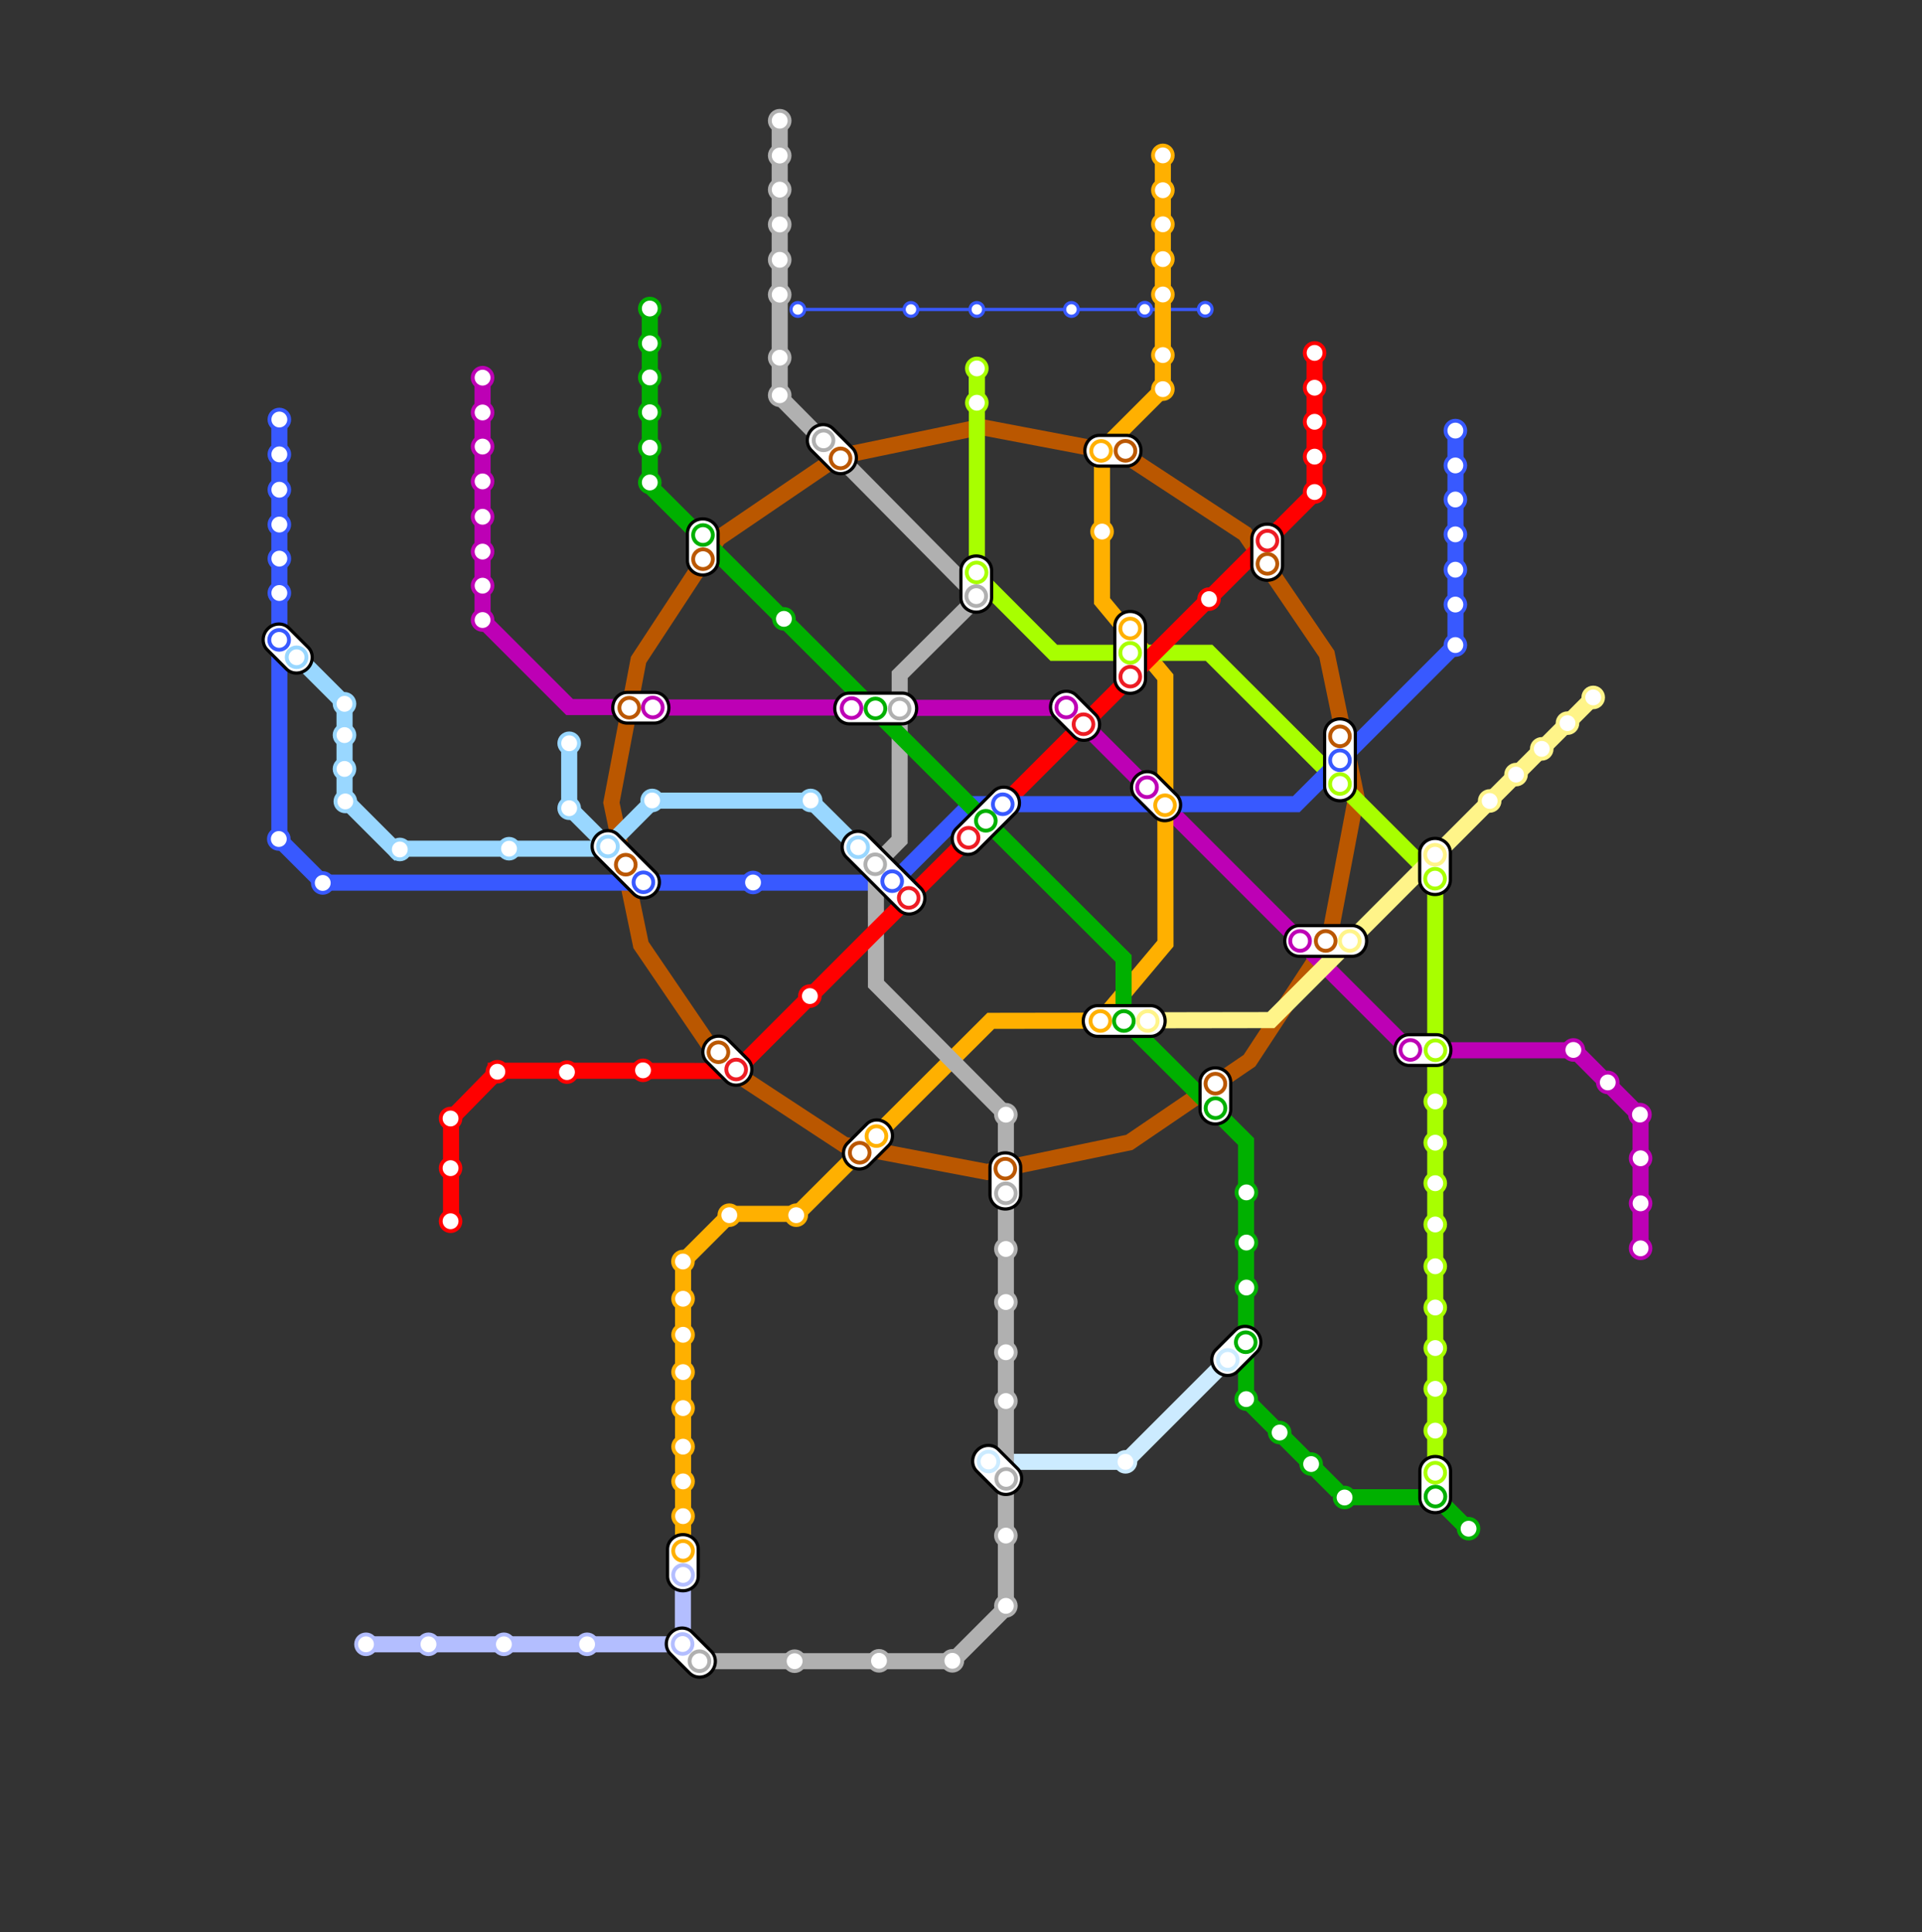 <?xml version="1.0" encoding="utf-8"?>
<!-- Generator: Adobe Illustrator 14.0.0, SVG Export Plug-In . SVG Version: 6.00 Build 43363)  -->
<!DOCTYPE svg PUBLIC "-//W3C//DTD SVG 1.1//EN" "http://www.w3.org/Graphics/SVG/1.1/DTD/svg11.dtd">
<svg version="1.1" onclick=" " xmlns="http://www.w3.org/2000/svg" xmlns:xlink="http://www.w3.org/1999/xlink" x="0px" y="0px"
	 width="5977.591px" height="6009.192px" viewBox="0 0 5977.591 6009.192" enable-background="new 0 0 5977.591 6009.192"
	 xml:space="preserve">
<rect x="0" y="0" width="5977.591" height="6009.192" fill="#333333" stroke="none"/>
<g id="lines">
	<polygon fill="none" stroke="#BA5700" stroke-width="50" points="1993.427,2938.842 1901.484,2496.253 1985.91,2052.173 
		2233.851,1674.205 2607.558,1419.893 3050.143,1327.95 3494.222,1412.375 3872.191,1660.313 4126.505,2034.024 4218.449,2476.613 
		4134.022,2920.692 3886.082,3298.66 3512.375,3552.973 3069.789,3644.915 2625.701,3560.497 2247.742,3312.551 	"/>
	<line fill="#FFFFFF" stroke="#3859FF" stroke-width="10" x1="2481.318" y1="962.448" x2="3748.361" y2="962.448"/>
	<line fill="#FFFFFF" stroke="#B0B0B0" stroke-width="50" x1="2424.957" y1="375.447" x2="2424.957" y2="1221.291"/>
	<line fill="#FFFFFF" stroke="#00B000" stroke-width="50" x1="2020.895" y1="959.531" x2="2020.895" y2="1500.532"/>
	<line fill="#FFFFFF" stroke="#BD00B5" stroke-width="50" x1="1500.835" y1="1928.365" x2="1500.835" y2="1174.542"/>
	<line fill="#FFFFFF" stroke="#3859FF" stroke-width="50" x1="868.777" y1="1308.145" x2="868.777" y2="2608.796"/>
	<line fill="#FFFFFF" stroke="#A8FFA6" stroke-width="50" x1="3038.019" y1="1145.778" x2="3038.019" y2="1252.605"/>
	<line fill="none" stroke="#FF0000" stroke-width="50" x1="4088.508" y1="1097.54" x2="4088.508" y2="1530.206"/>
	<line fill="#FFFFFF" stroke="#3859FF" stroke-width="50" x1="4526.669" y1="1345.943" x2="4526.669" y2="1992.938"/>
	<line fill="#FFFFFF" stroke="#BD00B5" stroke-width="50" x1="4385.36" y1="3268.415" x2="3555.361" y2="2438.415"/>
	<line fill="#FFFFFF" stroke="#BD00B5" stroke-width="50" x1="2042.835" y1="2200.365" x2="2680.361" y2="2200.365"/>
	<polyline fill="none" stroke="#BD00B5" stroke-width="50" points="3569.68,2451.415 3319.824,2201.559 2680.361,2201.559 	"/>
	<line fill="none" stroke="#FFB000" stroke-width="50" x1="2124.361" y1="4823.315" x2="2124.361" y2="3925.729"/>
	<line fill="#FFFFFF" stroke="#CCEBFF" stroke-width="50" x1="3070.243" y1="4546.415" x2="3500.361" y2="4546.415"/>
	<line fill="#FFFFFF" stroke="#CCEBFF" stroke-width="50" x1="3500.361" y1="4546.415" x2="3816.377" y2="4230.398"/>
	<line fill="#FFFFFF" stroke="#99D7FF" stroke-width="50" x1="1770.203" y1="2311.996" x2="1770.203" y2="2514.415"/>
	<line fill="none" stroke="#99D7FF" stroke-width="50" x1="1887.76" y1="2629.575" x2="1766.6" y2="2508.415"/>
	<line fill="none" stroke="#3859FF" stroke-width="50" x1="983.753" y1="2745.113" x2="2775.767" y2="2745.113"/>
	<line fill="none" stroke="#3859FF" stroke-width="50" x1="1003.752" y1="2746.02" x2="867.115" y2="2609.382"/>
	<line fill="none" stroke="#99D7FF" stroke-width="50" x1="1245.3" y1="2659.575" x2="1071.572" y2="2485.848"/>
	<line fill="none" stroke="#99D7FF" stroke-width="50" x1="1071.572" y1="2495.058" x2="1071.572" y2="2188.935"/>
	<line fill="none" stroke="#99D7FF" stroke-width="50" x1="1071.572" y1="2188.935" x2="921.644" y2="2039.008"/>
	<polyline fill="none" stroke="#BD00B5" stroke-width="50" points="1507.458,1934.988 1771.525,2199.055 2042.835,2199.055 	"/>
	<line fill="none" stroke="#00B000" stroke-width="50" x1="3872.361" y1="4349.993" x2="4160.36" y2="4637.993"/>
	<polyline fill="none" stroke="#FFB000" stroke-width="50" points="2479.581,3775.194 3081.361,3174.915 3423.361,3174.415 	"/>
	<polyline fill="none" stroke="#FFB000" stroke-width="50" points="3417.361,3181.415 3624.732,2934.415 3624.361,2546.415 	"/>
	<polyline fill="none" stroke="#FFB000" stroke-width="50" points="3624.361,2546.415 3624.361,2106.434 3427.362,1869.238 
		3427.187,1391.969 	"/>
	<line fill="none" stroke="#BD00B5" stroke-width="50" x1="4385.36" y1="3266.415" x2="4898.36" y2="3266.415"/>
	<line fill="none" stroke="#BD00B5" stroke-width="50" x1="4892.36" y1="3261.63" x2="5098.36" y2="3468.415"/>
	<polyline fill="none" stroke="#A8FF00" stroke-width="50" points="4472.765,2742.081 3760.23,2030.342 3277.361,2030.342 
		3032.692,1785.041 	"/>
	<line fill="none" stroke="#A8FF00" stroke-width="50" x1="3038.251" y1="1780.992" x2="3038.251" y2="1145.778"/>
	<line fill="#FFFFFF" stroke="#A8FF00" stroke-width="50" x1="4463.74" y1="2656.546" x2="4463.74" y2="4561.415"/>
	<line fill="#FFFFFF" stroke="#B0B0B0" stroke-width="50" x1="3128.361" y1="3742.079" x2="3128.361" y2="4998.022"/>
	<line fill="none" stroke="#FF0000" stroke-width="50" x1="2002.866" y1="3330.099" x2="1516.818" y2="3330.099"/>
	<line fill="none" stroke="#FF0000" stroke-width="50" x1="1544.822" y1="3334.102" x2="1400.807" y2="3481.116"/>
	<line fill="#FFFFFF" stroke="#B0B0B0" stroke-width="50" x1="2424.957" y1="1234.27" x2="3042.541" y2="1858.075"/>
	<line fill="#FFFFFF" stroke="#B0B0B0" stroke-width="50" x1="3128.361" y1="3466.761" x2="3128.361" y2="3742.08"/>
	<polyline fill="none" stroke="#99D7FF" stroke-width="50" points="1245.3,2639.575 1882.76,2639.575 2040.924,2480.963 	"/>
	<line fill="#FFFFFF" stroke="#FFB000" stroke-width="50" x1="3616.621" y1="482.447" x2="3616.621" y2="1188.589"/>
	<line fill="none" stroke="#FF0000" stroke-width="50" x1="1402.807" y1="3480.116" x2="1402.807" y2="3792.147"/>
	<line fill="none" stroke="#3859FF" stroke-width="50" x1="3017.912" y1="2502.415" x2="2778.439" y2="2741.889"/>
	<line fill="none" stroke="#FFB000" stroke-width="50" x1="3616.621" y1="1210.275" x2="3420.591" y2="1406.306"/>
	<polyline fill="none" stroke="#B0B0B0" stroke-width="50" points="3044.151,1853.859 2798.136,2098.455 2797.776,2612.776 
		2724.041,2687.626 2724.325,3060.415 3128.361,3466.761 	"/>
	<line fill="none" stroke="#FF0000" stroke-width="50" x1="4093.125" y1="1528.963" x2="3058.361" y2="2563.729"/>
	<line fill="none" stroke="#FF0000" stroke-width="50" x1="2286.549" y1="3330.874" x2="1999.412" y2="3330.641"/>
	<line fill="none" stroke="#B3BEFF" stroke-width="50" x1="1138.258" y1="5113.915" x2="2122.861" y2="5113.915"/>
	<line fill="none" stroke="#B3BEFF" stroke-width="50" x1="2123.861" y1="5113.915" x2="2123.861" y2="4894.134"/>
	<line fill="none" stroke="#FFB000" stroke-width="50" x1="2479.581" y1="3775.194" x2="2270.271" y2="3775.194"/>
	<line fill="none" stroke="#FFB000" stroke-width="50" x1="2124.036" y1="3923.433" x2="2271.273" y2="3776.196"/>
	<line fill="none" stroke="#B0B0B0" stroke-width="50" x1="2175.361" y1="5166.415" x2="2961.861" y2="5166.415"/>
	<line fill="none" stroke="#B0B0B0" stroke-width="50" x1="2966.861" y1="5161.767" x2="3129.861" y2="4998.767"/>
	<polyline fill="none" stroke="#3859FF" stroke-width="50" points="4536.322,1996.195 4031.611,2500.983 3017.912,2501.06 	"/>
	<line fill="none" stroke="#BD00B5" stroke-width="50" x1="5102.36" y1="3466.415" x2="5102.36" y2="3886.415"/>
	<polyline fill="none" stroke="#00B000" stroke-width="50" points="3494.361,3160.415 3494.365,2980.859 2020.895,1510.883 	"/>
	<polyline fill="none" stroke="#00B000" stroke-width="50" points="3496.361,3172.415 3875.361,3550.415 3875.361,4352.415 	"/>
	<line fill="none" stroke="#00B000" stroke-width="50" x1="4156.36" y1="4656.415" x2="4462.36" y2="4656.415"/>
	<line fill="none" stroke="#00B000" stroke-width="50" x1="4462.36" y1="4652.415" x2="4571.36" y2="4761.415"/>
	<line fill="none" stroke="#99D7FF" stroke-width="50" x1="2521.115" y1="2490.06" x2="2028.211" y2="2490.06"/>
	<line fill="none" stroke="#99D7FF" stroke-width="50" x1="2668.536" y1="2635.989" x2="2521.345" y2="2489.83"/>
	<polyline fill="none" stroke="#FF0000" stroke-width="50" points="2313.549,3304.874 2713.605,2904.689 3071.607,2548.471 	"/>
	<polyline fill="none" stroke="#FFF489" stroke-width="50" points="3553.065,3173.157 3953.003,3172.586 4961.657,2162.415 	"/>
</g>
<g id="пересадки2">
	<path fill="#FFFFFF" stroke="#000000" stroke-width="10" d="M2796.243,2830.078c17.552,17.552,46.94,16.677,65.569-1.952
		c18.629-18.628,19.503-48.016,1.952-65.568c-37.109-37.11-127.365-127.365-164.474-164.475
		c-17.553-17.552-46.942-16.677-65.57,1.951c-18.628,18.628-19.502,48.017-1.952,65.569
		C2668.879,2702.714,2759.134,2792.969,2796.243,2830.078z"/>
	<path fill="#FFFFFF" stroke="#000000" stroke-width="10" d="M3467.209,2111.35c0,24.822,21.4,44.984,47.745,44.984
		c26.345,0.001,47.744-20.162,47.744-44.983c0.001-52.48,0-112.239,0-164.719c0-24.823-21.4-44.986-47.745-44.985
		c-26.344,0-47.743,20.163-47.744,44.983C3467.209,1999.112,3467.209,2058.869,3467.209,2111.35z"/>
	<path fill="#FFFFFF" stroke="#000000" stroke-width="10" d="M3414,3127.661c-24.822,0-44.984,21.399-44.984,47.745
		c0,26.344,20.162,47.744,44.983,47.745c52.48,0,112.239,0,164.719,0c24.823,0,44.986-21.4,44.985-47.745
		c0-26.344-20.163-47.743-44.983-47.744C3526.238,3127.661,3466.481,3127.661,3414,3127.661z"/>
	<path fill="#FFFFFF" stroke="#000000" stroke-width="10" d="M2641.185,2155.646c-24.822,0-44.984,21.399-44.984,47.745
		c0,26.344,20.162,47.744,44.983,47.744c52.48,0,112.239,0,164.719,0c24.823,0,44.986-21.4,44.985-47.745
		c0-26.344-20.163-47.743-44.983-47.744C2753.422,2155.646,2693.665,2155.646,2641.185,2155.646z"/>
	<path fill="#FFFFFF" stroke="#000000" stroke-width="10" d="M2974.048,2577.207c-17.552,17.552-16.677,46.94,1.952,65.569
		c18.628,18.629,48.016,19.504,65.568,1.952c37.109-37.108,79.365-79.364,116.474-116.473c17.552-17.553,16.677-46.942-1.952-65.57
		c-18.628-18.628-48.017-19.502-65.568-1.953C3053.411,2497.844,3011.157,2540.098,2974.048,2577.207z"/>
	<path fill="#FFFFFF" stroke="#000000" stroke-width="10" d="M1970.66,2780.079c17.552,17.552,46.94,16.677,65.569-1.952
		c18.629-18.628,19.504-48.016,1.952-65.568c-37.108-37.109-79.364-79.364-116.473-116.474
		c-17.553-17.553-46.942-16.678-65.57,1.951c-18.628,18.628-19.502,48.017-1.953,65.568
		C1891.297,2700.715,1933.551,2742.97,1970.66,2780.079z"/>
	<path fill="#FFFFFF" stroke="#000000" stroke-width="10" d="M4040.672,2878.671c-24.822,0-44.984,21.399-44.984,47.744
		c0,26.344,20.162,47.743,44.983,47.744c52.48,0,112.239,0,164.719,0c24.823,0,44.985-21.4,44.985-47.745
		c0-26.344-20.163-47.743-44.983-47.744C4152.909,2878.671,4093.152,2878.671,4040.672,2878.671z"/>
	<path fill="#FFFFFF" stroke="#000000" stroke-width="10" d="M4119.742,2445.526c0,24.822,21.399,44.984,47.744,44.984
		s47.744-20.162,47.744-44.983c0.001-52.48,0-112.239,0.001-164.719c-0.001-24.823-21.4-44.986-47.745-44.985
		c-26.345,0-47.743,20.163-47.744,44.983C4119.742,2333.289,4119.742,2393.045,4119.742,2445.526z"/>
	<path fill="#FFFFFF" stroke="#000000" stroke-width="10" d="M2635.838,3555.609c-17.552,17.552-16.676,46.94,1.952,65.569
		c18.628,18.629,48.016,19.503,65.568,1.952c37.11-37.109,22.721-22.721,59.831-59.83c17.552-17.553,16.677-46.942-1.952-65.57
		c-18.628-18.628-48.017-19.502-65.568-1.952C2658.558,3532.889,2672.947,3518.5,2635.838,3555.609z"/>
	<path fill="#FFFFFF" stroke="#000000" stroke-width="10" d="M3105.087,4507.932c-17.552-17.552-46.939-16.677-65.568,1.952
		c-18.629,18.628-19.504,48.016-1.953,65.568c37.109,37.109,22.722,22.721,59.83,59.83c17.553,17.553,46.942,16.678,65.57-1.951
		c18.629-18.628,19.503-48.017,1.953-65.568C3127.808,4530.652,3142.197,4545.041,3105.087,4507.932z"/>
	<path fill="#FFFFFF" stroke="#000000" stroke-width="10" d="M3908.718,4205.32c17.552-17.552,16.677-46.939-1.952-65.568
		c-18.628-18.629-48.016-19.504-65.568-1.953c-37.109,37.109-22.721,22.722-59.83,59.83c-17.553,17.553-16.678,46.943,1.951,65.57
		c18.627,18.629,48.016,19.504,65.568,1.953C3885.997,4228.04,3871.609,4242.429,3908.718,4205.32z"/>
	<path fill="#FFFFFF" stroke="#000000" stroke-width="10" d="M2152.386,5076.086c-17.552-17.552-46.939-16.677-65.568,1.952
		c-18.629,18.628-19.504,48.016-1.953,65.568c37.109,37.109,22.722,22.721,59.83,59.83c17.553,17.553,46.942,16.678,65.57-1.951
		c18.629-18.628,19.503-48.017,1.953-65.568C2175.107,5098.807,2189.495,5113.195,2152.386,5076.086z"/>
	<path fill="#FFFFFF" stroke="#000000" stroke-width="10" d="M2171.605,4817.827c0-24.822-21.398-44.984-47.744-44.984
		c-26.344,0-47.743,20.161-47.745,44.983c0,52.48,0,32.133,0,84.612c0,24.823,21.4,44.986,47.745,44.985
		c26.345,0.001,47.744-20.162,47.745-44.982C2171.605,4849.959,2171.605,4870.308,2171.605,4817.827z"/>
	<path fill="#FFFFFF" stroke="#000000" stroke-width="10" d="M3078.898,3715.071c0,24.822,21.4,44.983,47.745,44.984
		s47.744-20.162,47.744-44.983c0.001-52.481,0-32.133,0-84.613c0-24.823-21.4-44.985-47.745-44.985
		c-26.344,0-47.743,20.163-47.744,44.983C3078.898,3682.939,3078.898,3662.59,3078.898,3715.071z"/>
	<path fill="#FFFFFF" stroke="#000000" stroke-width="10" d="M4415.883,4659.499c0,24.822,21.399,44.983,47.744,44.984
		c26.345,0,47.744-20.162,47.744-44.984c0.001-52.48,0-32.133,0.001-84.612c-0.001-24.823-21.4-44.985-47.745-44.985
		s-47.743,20.162-47.744,44.983C4415.883,4627.367,4415.883,4607.019,4415.883,4659.499z"/>
	<path fill="#FFFFFF" stroke="#000000" stroke-width="10" d="M2265.958,3235.1c-17.552-17.552-46.94-16.675-65.569,1.953
		c-18.629,18.628-19.503,48.016-1.952,65.568c37.108,37.11,22.721,22.721,59.83,59.831c17.553,17.553,46.942,16.677,65.57-1.952
		c18.628-18.628,19.502-48.017,1.952-65.568C2288.678,3257.82,2303.068,3272.209,2265.958,3235.1z"/>
	<path fill="#FFFFFF" stroke="#000000" stroke-width="10" d="M898.618,1953.381c-17.552-17.552-46.94-16.675-65.569,1.953
		c-18.629,18.628-19.503,48.016-1.952,65.568c37.108,37.11,22.721,22.721,59.83,59.831c17.553,17.553,46.942,16.677,65.57-1.952
		c18.628-18.628,19.502-48.017,1.952-65.568C921.338,1976.102,935.728,1990.491,898.618,1953.381z"/>
	<path fill="#FFFFFF" stroke="#000000" stroke-width="10" d="M3893.363,1759.724c0,24.822,21.4,44.983,47.745,44.984
		s47.744-20.162,47.744-44.983c0.001-52.481,0-32.133,0-84.613c0-24.823-21.4-44.985-47.745-44.985
		c-26.344,0-47.743,20.163-47.744,44.983C3893.363,1727.592,3893.363,1707.242,3893.363,1759.724z"/>
	<path fill="#FFFFFF" stroke="#000000" stroke-width="10" d="M2988.506,1858.836c0,24.822,21.4,44.983,47.745,44.984
		s47.744-20.162,47.744-44.983c0.001-52.481,0-32.133,0-84.613c0-24.823-21.4-44.985-47.745-44.985
		c-26.344,0-47.743,20.163-47.744,44.983C2988.506,1826.704,2988.506,1806.355,2988.506,1858.836z"/>
	<path fill="#FFFFFF" stroke="#000000" stroke-width="10" d="M2137.95,1743.403c0,24.822,21.4,44.983,47.745,44.984
		c26.345,0,47.744-20.162,47.744-44.983c0.001-52.481,0-32.133,0-84.613c0-24.823-21.4-44.986-47.745-44.986
		c-26.344,0-47.743,20.163-47.744,44.984C2137.95,1711.271,2137.95,1690.922,2137.95,1743.403z"/>
	<path fill="#FFFFFF" stroke="#000000" stroke-width="10" d="M2583.303,1460.554c17.552,17.552,46.94,16.676,65.569-1.952
		s19.503-48.016,1.952-65.569c-37.109-37.11-22.721-22.721-59.83-59.83c-17.553-17.552-46.941-16.677-65.57,1.952
		c-18.628,18.628-19.502,48.017-1.952,65.567C2560.583,1437.833,2546.194,1423.444,2583.303,1460.554z"/>
	<path fill="#FFFFFF" stroke="#000000" stroke-width="10" d="M1950.736,2153.379c-24.822,0-44.983,21.4-44.984,47.745
		s20.162,47.744,44.983,47.744c52.481,0.001,32.133,0,84.613,0c24.823,0,44.985-21.4,44.985-47.745
		c0-26.344-20.163-47.743-44.983-47.744C1982.867,2153.379,2003.217,2153.379,1950.736,2153.379z"/>
	<path fill="#FFFFFF" stroke="#000000" stroke-width="10" d="M3503.637,1449.614c24.822,0,44.983-21.4,44.984-47.745
		s-20.162-47.744-44.983-47.744c-52.481-0.001-32.133,0-84.613,0c-24.823,0-44.985,21.4-44.985,47.745
		c0,26.344,20.163,47.743,44.983,47.744C3471.505,1449.614,3451.156,1449.614,3503.637,1449.614z"/>
	<path fill="#FFFFFF" stroke="#000000" stroke-width="10" d="M4382.874,3218.102c-24.822,0-44.983,21.399-44.983,47.744
		c-0.001,26.345,20.161,47.744,44.983,47.744c52.48,0.001,32.133,0,84.612,0.001c24.823-0.001,44.985-21.4,44.985-47.745
		s-20.162-47.743-44.983-47.744C4415.006,3218.102,4435.355,3218.102,4382.874,3218.102z"/>
	<path fill="#FFFFFF" stroke="#000000" stroke-width="10" d="M3732.16,3450.764c0,24.822,21.4,44.984,47.745,44.984
		s47.744-20.162,47.745-44.983c0-52.481,0-32.133,0-84.613c0-24.823-21.4-44.985-47.745-44.985
		c-26.344,0-47.743,20.163-47.744,44.983C3732.16,3418.632,3732.16,3398.283,3732.16,3450.764z"/>
	<path fill="#FFFFFF" stroke="#000000" stroke-width="10" d="M4415.339,2737.054c0,24.822,21.399,44.983,47.744,44.984
		s47.744-20.162,47.745-44.983c0-52.481,0-32.133,0-84.613c0-24.823-21.4-44.986-47.745-44.986
		c-26.344,0-47.743,20.163-47.744,44.983C4415.339,2704.921,4415.339,2684.573,4415.339,2737.054z"/>
	<path fill="#FFFFFF" stroke="#000000" stroke-width="10" d="M3591.642,2539.772c17.552,17.552,46.94,16.676,65.569-1.952
		c18.629-18.628,19.503-48.017,1.952-65.569c-37.109-37.11-22.721-22.722-59.83-59.831c-17.553-17.552-46.942-16.677-65.57,1.952
		c-18.628,18.628-19.502,48.017-1.952,65.567C3568.922,2517.051,3554.532,2502.663,3591.642,2539.772z"/>
	<path fill="#FFFFFF" stroke="#000000" stroke-width="10" d="M3339.671,2289.801c17.552,17.552,46.94,16.676,65.569-1.952
		s19.503-48.017,1.952-65.568c-37.109-37.11-22.721-22.722-59.83-59.831c-17.553-17.552-46.942-16.677-65.57,1.952
		c-18.628,18.628-19.502,48.017-1.952,65.567C3316.95,2267.08,3302.561,2252.691,3339.671,2289.801z"/>
</g>
<g id="станции">
	<circle fill="#FFFFFF" stroke="#B0B0B0" stroke-width="12" cx="2424.958" cy="375.447" r="30.681"/>
	<circle fill="#FFFFFF" stroke="#B0B0B0" stroke-width="12" cx="2424.958" cy="483.783" r="30.681"/>
	<circle fill="#FFFFFF" stroke="#B0B0B0" stroke-width="12" cx="2424.958" cy="589.777" r="30.681"/>
	<circle fill="#FFFFFF" stroke="#B0B0B0" stroke-width="12" cx="2424.958" cy="698.113" r="30.681"/>
	<circle fill="#FFFFFF" stroke="#B0B0B0" stroke-width="12" cx="2424.958" cy="808.113" r="30.681"/>
	<circle fill="#FFFFFF" stroke="#B0B0B0" stroke-width="12" cx="2424.958" cy="916.448" r="30.681"/>
	<circle fill="#FFFFFF" stroke="#B0B0B0" stroke-width="12" cx="2424.958" cy="1112.443" r="30.681"/>
	<circle fill="#FFFFFF" stroke="#B0B0B0" stroke-width="12" cx="2424.958" cy="1229.27" r="30.68"/>
	<circle fill="#FFFFFF" stroke="#A8FF00" stroke-width="12" cx="3038.02" cy="1145.777" r="30.681"/>
	<circle fill="#FFFFFF" stroke="#A8FF00" stroke-width="12" cx="3038.02" cy="1252.604" r="30.68"/>
	<circle fill="#FFFFFF" stroke="#00B000" stroke-width="12" cx="2020.896" cy="959.531" r="30.681"/>
	<circle fill="#FFFFFF" stroke="#00B000" stroke-width="12" cx="2020.896" cy="1067.867" r="30.681"/>
	<circle fill="#FFFFFF" stroke="#00B000" stroke-width="12" cx="2020.896" cy="1173.861" r="30.681"/>
	<circle fill="#FFFFFF" stroke="#00B000" stroke-width="12" cx="2020.896" cy="1282.197" r="30.681"/>
	<circle fill="#FFFFFF" stroke="#00B000" stroke-width="12" cx="2020.896" cy="1392.197" r="30.681"/>
	<circle fill="#FFFFFF" stroke="#00B000" stroke-width="12" cx="2020.896" cy="1500.532" r="30.681"/>
	<circle fill="#FFFFFF" stroke="#BD00B5" stroke-width="12" cx="1500.836" cy="1174.542" r="30.681"/>
	<circle fill="#FFFFFF" stroke="#BD00B5" stroke-width="12" cx="1500.836" cy="1282.877" r="30.681"/>
	<circle fill="#FFFFFF" stroke="#BD00B5" stroke-width="12" cx="1500.836" cy="1388.872" r="30.681"/>
	<circle fill="#FFFFFF" stroke="#BD00B5" stroke-width="12" cx="1500.836" cy="1497.208" r="30.681"/>
	<circle fill="#FFFFFF" stroke="#BD00B5" stroke-width="12" cx="1500.836" cy="1607.208" r="30.681"/>
	<circle fill="#FFFFFF" stroke="#BD00B5" stroke-width="12" cx="1500.836" cy="1715.543" r="30.681"/>
	<circle fill="#FFFFFF" stroke="#BD00B5" stroke-width="12" cx="1500.836" cy="1821.538" r="30.681"/>
	<circle fill="#FFFFFF" stroke="#BD00B5" stroke-width="12" cx="1500.836" cy="1928.365" r="30.681"/>
	<circle fill="#FFFFFF" stroke="#3859FF" stroke-width="12" cx="868.778" cy="1304.752" r="30.681"/>
	<circle fill="#FFFFFF" stroke="#3859FF" stroke-width="12" cx="868.778" cy="1413.088" r="30.681"/>
	<circle fill="#FFFFFF" stroke="#3859FF" stroke-width="12" cx="868.778" cy="1523.088" r="30.681"/>
	<circle fill="#FFFFFF" stroke="#3859FF" stroke-width="12" cx="868.778" cy="1631.423" r="30.681"/>
	<circle fill="#FFFFFF" stroke="#3859FF" stroke-width="12" cx="868.778" cy="1737.418" r="30.681"/>
	<circle fill="#FFFFFF" stroke="#3859FF" stroke-width="12" cx="868.778" cy="1844.245" r="30.681"/>
	<circle fill="#FFFFFF" stroke="#FF0000" stroke-width="12" cx="4088.509" cy="1097.54" r="30.681"/>
	<circle fill="#FFFFFF" stroke="#FF0000" stroke-width="12" cx="4088.509" cy="1205.875" r="30.681"/>
	<circle fill="#FFFFFF" stroke="#FF0000" stroke-width="12" cx="4088.509" cy="1311.87" r="30.681"/>
	<circle fill="#FFFFFF" stroke="#FF0000" stroke-width="12" cx="4088.509" cy="1420.206" r="30.681"/>
	<circle fill="#FFFFFF" stroke="#FF0000" stroke-width="12" cx="4088.509" cy="1530.206" r="30.681"/>
	<circle fill="#FFFFFF" stroke="#3859FF" stroke-width="12" cx="4526.323" cy="1339.199" r="30.68"/>
	<circle fill="#FFFFFF" stroke="#3859FF" stroke-width="12" cx="4526.323" cy="1447.535" r="30.681"/>
	<circle fill="#FFFFFF" stroke="#3859FF" stroke-width="12" cx="4526.323" cy="1553.53" r="30.681"/>
	<circle fill="#FFFFFF" stroke="#3859FF" stroke-width="12" cx="4526.323" cy="1661.865" r="30.681"/>
	<circle fill="#FFFFFF" stroke="#3859FF" stroke-width="12" cx="4526.323" cy="1771.865" r="30.681"/>
	<circle fill="#FFFFFF" stroke="#3859FF" stroke-width="12" cx="4526.323" cy="1880.201" r="30.681"/>
	<circle fill="#FFFFFF" stroke="#3859FF" stroke-width="12" cx="4526.323" cy="2006.195" r="30.681"/>
	<circle fill="#FFFFFF" stroke="#3859FF" stroke-width="12" cx="4167.39" cy="2364.452" r="30.681"/>
	<circle fill="#FFFFFF" stroke="#3859FF" stroke-width="10" cx="2481.319" cy="962.448" r="21.26"/>
	<circle fill="#FFFFFF" stroke="#3859FF" stroke-width="10" cx="2833.131" cy="962.448" r="21.26"/>
	<circle fill="#FFFFFF" stroke="#3859FF" stroke-width="10" cx="3038.019" cy="962.448" r="21.26"/>
	<circle fill="#FFFFFF" stroke="#3859FF" stroke-width="10" cx="3332.319" cy="962.448" r="21.26"/>
	<circle fill="#FFFFFF" stroke="#3859FF" stroke-width="10" cx="3560.26" cy="961.945" r="21.26"/>
	<circle fill="#FFFFFF" stroke="#3859FF" stroke-width="10" cx="3748.361" cy="961.945" r="21.26"/>
	<circle fill="#FFFFFF" stroke="#FFB000" stroke-width="12" cx="3623.362" cy="2504.415" r="30.681"/>
	<circle fill="#FFFFFF" stroke="#FFB000" stroke-width="12" cx="3422.362" cy="3175.415" r="30.681"/>
	<circle fill="#FFFFFF" stroke="#FFB000" stroke-width="12" cx="2725.801" cy="3533.326" r="30.681"/>
	<circle fill="#FFFFFF" stroke="#FFB000" stroke-width="12" cx="2476.33" cy="3779.295" r="30.681"/>
	<circle fill="#FFFFFF" stroke="#FFB000" stroke-width="12" cx="2268.175" cy="3779.295" r="30.681"/>
	<circle fill="#FFFFFF" stroke="#FFB000" stroke-width="12" cx="2124.037" cy="3923.433" r="30.681"/>
	<circle fill="#FFFFFF" stroke="#FFB000" stroke-width="12" cx="2124.362" cy="4039.315" r="30.681"/>
	<circle fill="#FFFFFF" stroke="#FFB000" stroke-width="12" cx="2124.362" cy="4151.315" r="30.681"/>
	<circle fill="#FFFFFF" stroke="#FFB000" stroke-width="12" cx="2124.362" cy="4267.314" r="30.681"/>
	<circle fill="#FFFFFF" stroke="#FFB000" stroke-width="12" cx="2124.362" cy="4379.314" r="30.681"/>
	<circle fill="#FFFFFF" stroke="#FFB000" stroke-width="12" cx="2124.362" cy="4499.314" r="30.681"/>
	<circle fill="#FFFFFF" stroke="#FFB000" stroke-width="12" cx="2124.362" cy="4607.314" r="30.681"/>
	<circle fill="#FFFFFF" stroke="#FFB000" stroke-width="12" cx="2124.362" cy="4715.314" r="30.681"/>
	<circle fill="#FFFFFF" stroke="#FFB000" stroke-width="12" cx="2124.362" cy="4823.314" r="30.681"/>
	<circle fill="#FFFFFF" stroke="#A8FF00" stroke-width="12" cx="3037.319" cy="1780.415" r="30.681"/>
	<circle fill="#FFFFFF" stroke="#A8FF00" stroke-width="12" cx="3514.954" cy="2030.415" r="30.681"/>
	<circle fill="#FFFFFF" stroke="#A8FF00" stroke-width="12" cx="4167.39" cy="2438.247" r="30.681"/>
	<circle fill="#FFFFFF" stroke="#A8FF00" stroke-width="12" cx="4464.361" cy="3266.415" r="30.681"/>
	<circle fill="#FFFFFF" stroke="#A8FF00" stroke-width="12" cx="4463.741" cy="3425.532" r="30.681"/>
	<circle fill="#FFFFFF" stroke="#A8FF00" stroke-width="12" cx="4463.741" cy="3553.868" r="30.681"/>
	<circle fill="#FFFFFF" stroke="#A8FF00" stroke-width="12" cx="4463.741" cy="3679.862" r="30.681"/>
	<circle fill="#FFFFFF" stroke="#A8FF00" stroke-width="12" cx="4463.741" cy="3808.198" r="30.681"/>
	<circle fill="#FFFFFF" stroke="#A8FF00" stroke-width="12" cx="4463.741" cy="3938.198" r="30.681"/>
	<circle fill="#FFFFFF" stroke="#A8FF00" stroke-width="12" cx="4463.741" cy="4066.533" r="30.681"/>
	<circle fill="#FFFFFF" stroke="#A8FF00" stroke-width="12" cx="4463.741" cy="4192.527" r="30.68"/>
	<circle fill="#FFFFFF" stroke="#A8FF00" stroke-width="12" cx="4463.741" cy="4319.355" r="30.681"/>
	<circle fill="#FFFFFF" stroke="#A8FF00" stroke-width="12" cx="4463.741" cy="4449.355" r="30.681"/>
	<circle fill="#FFFFFF" stroke="#A8FF00" stroke-width="12" cx="4463.741" cy="4580.184" r="30.681"/>
	<circle fill="#FFFFFF" stroke="#00B000" stroke-width="12" cx="2186.362" cy="1664.045" r="30.681"/>
	<circle fill="#FFFFFF" stroke="#00B000" stroke-width="12" cx="2438.046" cy="1924.73" r="30.681"/>
	<circle fill="#FFFFFF" stroke="#00B000" stroke-width="12" cx="2722.706" cy="2203.391" r="30.681"/>
	<circle fill="#FFFFFF" stroke="#00B000" stroke-width="12" cx="3066.046" cy="2552.73" r="30.681"/>
	<circle fill="#FFFFFF" stroke="#00B000" stroke-width="12" cx="3495.362" cy="3175.415" r="30.681"/>
	<circle fill="#FFFFFF" stroke="#00B000" stroke-width="12" cx="3780.362" cy="3446.415" r="30.681"/>
	<circle fill="#FFFFFF" stroke="#00B000" stroke-width="12" cx="3876.362" cy="3708.415" r="30.681"/>
	<circle fill="#FFFFFF" stroke="#00B000" stroke-width="12" cx="3876.362" cy="4004.415" r="30.681"/>
	<circle fill="#FFFFFF" stroke="#00B000" stroke-width="12" cx="3876.362" cy="3864.415" r="30.681"/>
	<circle fill="#FFFFFF" stroke="#00B000" stroke-width="12" cx="3874.362" cy="4174.47" r="30.681"/>
	<circle fill="#FFFFFF" stroke="#00B000" stroke-width="12" cx="3875.724" cy="4351.355" r="30.681"/>
	<circle fill="#FFFFFF" stroke="#00B000" stroke-width="12" cx="3979.724" cy="4455.355" r="30.681"/>
	<circle fill="#FFFFFF" stroke="#00B000" stroke-width="12" cx="4077.724" cy="4553.355" r="30.681"/>
	<circle fill="#FFFFFF" stroke="#00B000" stroke-width="12" cx="4181.724" cy="4657.355" r="30.681"/>
	<circle fill="#FFFFFF" stroke="#00B000" stroke-width="12" cx="4464.361" cy="4654.355" r="30.681"/>
	<circle fill="#FFFFFF" stroke="#00B000" stroke-width="12" cx="4567.361" cy="4754.355" r="30.681"/>
	<circle fill="#FFFFFF" stroke="#B0B0B0" stroke-width="12" cx="2561.3" cy="1369.543" r="30.681"/>
	<circle fill="#FFFFFF" stroke="#ED1C24" stroke-width="12" cx="3941.859" cy="1681.548" r="30.681"/>
	<circle fill="#FFFFFF" stroke="#FF0000" stroke-width="12" cx="3760.119" cy="1863.288" r="30.681"/>
	<circle fill="#FFFFFF" stroke="#ED1C24" stroke-width="12" cx="3515.362" cy="2104.415" r="30.681"/>
	<circle fill="#FFFFFF" stroke="#ED1C24" stroke-width="12" cx="3369.747" cy="2252.472" r="30.681"/>
	<circle fill="#FFFFFF" stroke="#ED1C24" stroke-width="12" cx="3012.362" cy="2605.415" r="30.681"/>
	<circle fill="#FFFFFF" stroke="#ED1C24" stroke-width="12" cx="2826.218" cy="2792.486" r="30.681"/>
	<circle fill="#FFFFFF" stroke="#FF0000" stroke-width="12" cx="2518.77" cy="3097.888" r="30.681"/>
	<circle fill="#FFFFFF" stroke="#ED1C24" stroke-width="12" cx="2289.571" cy="3326.236" r="30.681"/>
	<circle fill="#FFFFFF" stroke="#FF0000" stroke-width="12" cx="1999.865" cy="3328.776" r="30.681"/>
	<circle fill="#FFFFFF" stroke="#FF0000" stroke-width="12" cx="1763.318" cy="3334.349" r="30.681"/>
	<circle fill="#FFFFFF" stroke="#FF0000" stroke-width="12" cx="1546.823" cy="3333.102" r="30.681"/>
	<circle fill="#FFFFFF" stroke="#FF0000" stroke-width="12" cx="1401.308" cy="3478.616" r="30.681"/>
	<circle fill="#FFFFFF" stroke="#FF0000" stroke-width="12" cx="1401.308" cy="3633.131" r="30.681"/>
	<circle fill="#FFFFFF" stroke="#FF0000" stroke-width="12" cx="1401.308" cy="3798.147" r="30.681"/>
	<circle fill="#FFFFFF" stroke="#3859FF" stroke-width="12" cx="2774.767" cy="2740.545" r="30.68"/>
	<circle fill="#FFFFFF" stroke="#3859FF" stroke-width="12" cx="3118.674" cy="2501.334" r="30.681"/>
	<circle fill="#FFFFFF" stroke="#3859FF" stroke-width="12" cx="2342.056" cy="2744.658" r="30.68"/>
	<circle fill="#FFFFFF" stroke="#3859FF" stroke-width="12" cx="2001.037" cy="2744.024" r="30.681"/>
	<circle fill="#FFFFFF" stroke="#3859FF" stroke-width="12" cx="1003.753" cy="2746.02" r="30.681"/>
	<circle fill="#FFFFFF" stroke="#3859FF" stroke-width="12" cx="867.115" cy="2609.381" r="30.681"/>
	<circle fill="#FFFFFF" stroke="#3859FF" stroke-width="12" cx="868.2" cy="1990.142" r="30.681"/>
	<circle fill="#FFFFFF" stroke="#BD00B5" stroke-width="12" cx="2030.361" cy="2200.365" r="30.681"/>
	<circle fill="#FFFFFF" stroke="#BD00B5" stroke-width="12" cx="2648.362" cy="2202.365" r="30.681"/>
	<circle fill="#FFFFFF" stroke="#BD00B5" stroke-width="12" cx="3567.362" cy="2448.415" r="30.681"/>
	<circle fill="#FFFFFF" stroke="#BD00B5" stroke-width="12" cx="3316.295" cy="2200.365" r="30.681"/>
	<circle fill="#FFFFFF" stroke="#BD00B5" stroke-width="12" cx="4043.362" cy="2926.415" r="30.681"/>
	<circle fill="#FFFFFF" stroke="#BD00B5" stroke-width="12" cx="4386.361" cy="3265.415" r="30.681"/>
	<circle fill="#FFFFFF" stroke="#BD00B5" stroke-width="12" cx="4893.361" cy="3265.415" r="30.681"/>
	<circle fill="#FFFFFF" stroke="#BD00B5" stroke-width="12" cx="5000.361" cy="3366.415" r="30.681"/>
	<circle fill="#FFFFFF" stroke="#BD00B5" stroke-width="12" cx="5100.361" cy="3466.415" r="30.681"/>
	<circle fill="#FFFFFF" stroke="#BD00B5" stroke-width="12" cx="5102.361" cy="3602.415" r="30.681"/>
	<circle fill="#FFFFFF" stroke="#BD00B5" stroke-width="12" cx="5102.361" cy="3742.415" r="30.681"/>
	<circle fill="#FFFFFF" stroke="#BD00B5" stroke-width="12" cx="5102.361" cy="3882.415" r="30.681"/>
	<circle fill="#FFFFFF" stroke="#B0B0B0" stroke-width="12" cx="3128.362" cy="3711.286" r="30.681"/>
	<circle fill="#FFFFFF" stroke="#B0B0B0" stroke-width="12" cx="3128.362" cy="3466.761" r="30.681"/>
	<circle fill="#FFFFFF" stroke="#B0B0B0" stroke-width="12" cx="2722.041" cy="2688.083" r="30.681"/>
	<circle fill="#FFFFFF" stroke="#B0B0B0" stroke-width="12" cx="2797.98" cy="2204.217" r="30.681"/>
	<circle fill="#FFFFFF" stroke="#B0B0B0" stroke-width="12" cx="3036.252" cy="1854.012" r="30.681"/>
	<circle fill="#FFFFFF" stroke="#B0B0B0" stroke-width="12" cx="3128.362" cy="3884.413" r="30.681"/>
	<circle fill="#FFFFFF" stroke="#B0B0B0" stroke-width="12" cx="3128.362" cy="4049.475" r="30.681"/>
	<circle fill="#FFFFFF" stroke="#B0B0B0" stroke-width="12" cx="3128.362" cy="4205.611" r="30.68"/>
	<circle fill="#FFFFFF" stroke="#B0B0B0" stroke-width="12" cx="3128.362" cy="4357.391" r="30.681"/>
	<circle fill="#FFFFFF" stroke="#B0B0B0" stroke-width="12" cx="3129.362" cy="4599.415" r="30.681"/>
	<circle fill="#FFFFFF" stroke="#B0B0B0" stroke-width="12" cx="3128.362" cy="4775.776" r="30.681"/>
	<circle fill="#FFFFFF" stroke="#B0B0B0" stroke-width="12" cx="3128.362" cy="4994.415" r="30.681"/>
	<circle fill="#FFFFFF" stroke="#B0B0B0" stroke-width="12" cx="2733.726" cy="5165.276" r="30.681"/>
	<circle fill="#FFFFFF" stroke="#B0B0B0" stroke-width="12" cx="2961.997" cy="5165.276" r="30.681"/>
	<circle fill="#FFFFFF" stroke="#B0B0B0" stroke-width="12" cx="2471.362" cy="5166.415" r="30.681"/>
	<circle fill="#FFFFFF" stroke="#B0B0B0" stroke-width="12" cx="2175.362" cy="5166.415" r="30.681"/>
	<circle fill="#FFFFFF" stroke="#B3BEFF" stroke-width="12" cx="2122.862" cy="5112.915" r="30.681"/>
	<circle fill="#FFFFFF" stroke="#B3BEFF" stroke-width="12" cx="1825.914" cy="5113.915" r="30.681"/>
	<circle fill="#FFFFFF" stroke="#B3BEFF" stroke-width="12" cx="1567.139" cy="5113.915" r="30.681"/>
	<circle fill="#FFFFFF" stroke="#B3BEFF" stroke-width="12" cx="1332.627" cy="5113.915" r="30.681"/>
	<circle fill="#FFFFFF" stroke="#B3BEFF" stroke-width="12" cx="1138.259" cy="5113.915" r="30.681"/>
	<circle fill="#FFFFFF" stroke="#99D7FF" stroke-width="12" cx="922.454" cy="2044.198" r="30.681"/>
	<circle fill="#FFFFFF" stroke="#99D7FF" stroke-width="12" cx="1071.434" cy="2188.935" r="30.681"/>
	<circle fill="#FFFFFF" stroke="#99D7FF" stroke-width="12" cx="1071.434" cy="2286.245" r="30.681"/>
	<circle fill="#FFFFFF" stroke="#99D7FF" stroke-width="12" cx="1071.434" cy="2391.438" r="30.681"/>
	<circle fill="#FFFFFF" stroke="#99D7FF" stroke-width="12" cx="1243.391" cy="2641.935" r="30.681"/>
	<circle fill="#FFFFFF" stroke="#99D7FF" stroke-width="12" cx="1073.973" cy="2492.517" r="30.681"/>
	<circle fill="#FFFFFF" stroke="#99D7FF" stroke-width="12" cx="1583.128" cy="2639.576" r="30.68"/>
	<circle fill="#FFFFFF" stroke="#99D7FF" stroke-width="12" cx="1890.761" cy="2632.665" r="30.681"/>
	<circle fill="#FFFFFF" stroke="#99D7FF" stroke-width="12" cx="1770.204" cy="2513.654" r="30.681"/>
	<circle fill="#FFFFFF" stroke="#99D7FF" stroke-width="12" cx="1770.204" cy="2311.654" r="30.681"/>
	<circle fill="#FFFFFF" stroke="#99D7FF" stroke-width="12" cx="2669.041" cy="2635.083" r="30.681"/>
	<circle fill="#FFFFFF" stroke="#99D7FF" stroke-width="12" cx="2521.115" cy="2489.516" r="30.681"/>
	<circle fill="#FFFFFF" stroke="#99D7FF" stroke-width="12" cx="2028.211" cy="2489.516" r="30.681"/>
	<circle fill="#FFFFFF" stroke="#CCEBFF" stroke-width="12" cx="3074.362" cy="4545.415" r="30.681"/>
	<circle fill="#FFFFFF" stroke="#CCEBFF" stroke-width="12" cx="3500.362" cy="4546.415" r="30.681"/>
	<circle fill="#FFFFFF" stroke="#CCEBFF" stroke-width="12" cx="3818.49" cy="4229.398" r="30.681"/>
	<circle fill="#FFFFFF" stroke="#FFF489" stroke-width="12" cx="4955.01" cy="2169.063" r="30.681"/>
	<circle fill="#FFFFFF" stroke="#FFF489" stroke-width="12" cx="4875.01" cy="2249.063" r="30.681"/>
	<circle fill="#FFFFFF" stroke="#FFF489" stroke-width="12" cx="4795.01" cy="2329.063" r="30.681"/>
	<circle fill="#FFFFFF" stroke="#FFF489" stroke-width="12" cx="4715.01" cy="2409.063" r="30.681"/>
	<circle fill="#FFFFFF" stroke="#FFF489" stroke-width="12" cx="4633.01" cy="2491.063" r="30.681"/>
	<circle fill="#FFFFFF" stroke="#FFF489" stroke-width="12" cx="4198.013" cy="2926.415" r="30.681"/>
	<circle fill="#FFFFFF" stroke="#FFF489" stroke-width="12" cx="3569.619" cy="3175.415" r="30.681"/>
	<circle fill="#FFFFFF" stroke="#BA5700" stroke-width="12" cx="3500.307" cy="1402.147" r="30.681"/>
	<circle fill="#FFFFFF" stroke="#BA5700" stroke-width="12" cx="3941.845" cy="1753.581" r="30.681"/>
	<circle fill="#FFFFFF" stroke="#BA5700" stroke-width="12" cx="2614.149" cy="1425.543" r="30.681"/>
	<circle fill="#FFFFFF" stroke="#BA5700" stroke-width="12" cx="2186.362" cy="1739.097" r="30.681"/>
	<circle fill="#FFFFFF" stroke="#BA5700" stroke-width="12" cx="4167.39" cy="2290.085" r="30.681"/>
	<circle fill="#FFFFFF" stroke="#BA5700" stroke-width="12" cx="4123.032" cy="2926.415" r="30.681"/>
	<circle fill="#FFFFFF" stroke="#BA5700" stroke-width="12" cx="3780.039" cy="3370.227" r="30.681"/>
	<circle fill="#FFFFFF" stroke="#BA5700" stroke-width="12" cx="3126.644" cy="3634.734" r="30.681"/>
	<circle fill="#FFFFFF" stroke="#BA5700" stroke-width="12" cx="2673.815" cy="3585.129" r="30.681"/>
	<circle fill="#FFFFFF" stroke="#BA5700" stroke-width="12" cx="2234.43" cy="3272.51" r="30.68"/>
	<circle fill="#FFFFFF" stroke="#BA5700" stroke-width="12" cx="1946.185" cy="2689.284" r="30.681"/>
	<circle fill="#FFFFFF" stroke="#B3BEFF" stroke-width="12" cx="2124.362" cy="4898.135" r="30.681"/>
	<circle fill="#FFFFFF" stroke="#FFB000" stroke-width="12" cx="3616.622" cy="483.28" r="30.681"/>
	<circle fill="#FFFFFF" stroke="#FFB000" stroke-width="12" cx="3616.622" cy="591.615" r="30.681"/>
	<circle fill="#FFFFFF" stroke="#FFB000" stroke-width="12" cx="3616.622" cy="697.61" r="30.681"/>
	<circle fill="#FFFFFF" stroke="#FFB000" stroke-width="12" cx="3616.622" cy="805.945" r="30.681"/>
	<circle fill="#FFFFFF" stroke="#FFB000" stroke-width="12" cx="3616.622" cy="915.945" r="30.681"/>
	<circle fill="#FFFFFF" stroke="#FFB000" stroke-width="12" cx="3616.622" cy="1104.281" r="30.681"/>
	<circle fill="#FFFFFF" stroke="#FFB000" stroke-width="12" cx="3616.622" cy="1210.275" r="30.681"/>
	<circle fill="#FFFFFF" stroke="#FFB000" stroke-width="12" cx="3424.551" cy="1402.347" r="30.681"/>
	<circle fill="#FFFFFF" stroke="#FFB000" stroke-width="12" cx="3427.551" cy="1653.201" r="30.681"/>
	<circle fill="#FFFFFF" stroke="#FFB000" stroke-width="12" cx="3514.954" cy="1954.721" r="30.681"/>
	<circle fill="#FFFFFF" stroke="#BA5700" stroke-width="12" cx="1957.042" cy="2201.125" r="30.681"/>
	<circle fill="#FFFFFF" stroke="#FFF489" stroke-width="12" cx="4463.084" cy="2658.333" r="30.681"/>
	<circle fill="#FFFFFF" stroke="#A8FF00" stroke-width="12" cx="4463.084" cy="2732.763" r="30.681"/>
</g>
</svg>

